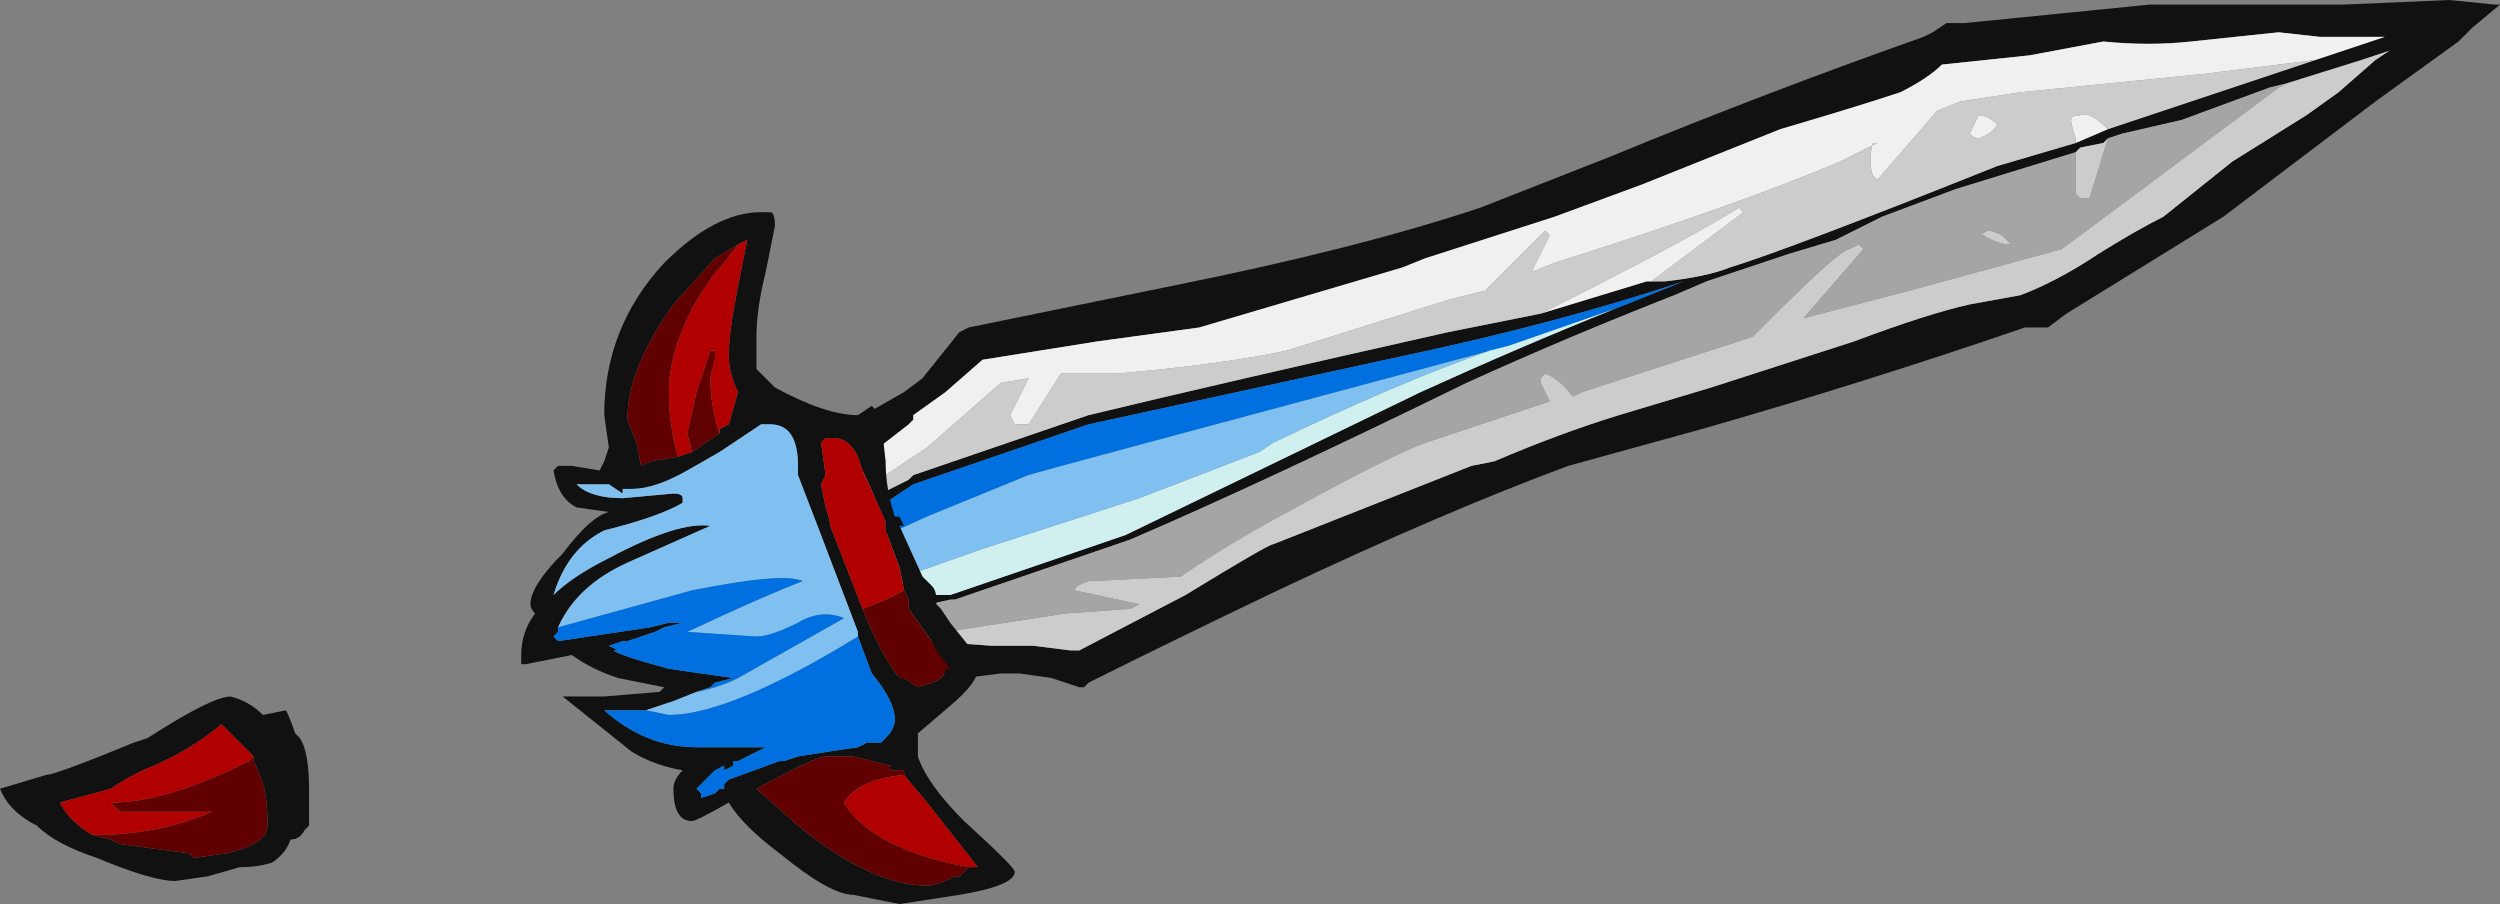 <?xml version="1.0" encoding="UTF-8" standalone="no"?>
<svg xmlns:ffdec="https://www.free-decompiler.com/flash" xmlns:xlink="http://www.w3.org/1999/xlink" ffdec:objectType="frame" height="68.6px" width="189.7px" xmlns="http://www.w3.org/2000/svg">
  <rect width="100%" height="100%" fill="#808080" stroke="none"/>
  <g transform="matrix(1.0, 0.0, 0.0, 1.0, 98.35, 33.25)">
    <use ffdec:characterId="125" height="9.8" transform="matrix(7.0, 0.0, 0.0, 7.0, -98.35, -33.25)" width="27.1" xlink:href="#shape0"/>
  </g>
  <defs>
    <g id="shape0" transform="matrix(1.0, 0.0, 0.0, 1.0, 14.05, 4.75)">
      <path d="M-4.75 0.6 L-4.7 0.7 -4.2 0.45 -4.15 0.4 -2.25 -0.25 Q-0.8 -0.6 1.65 -1.15 L2.65 -1.35 3.8 -1.7 3.85 -1.7 4.0 -1.7 Q4.45 -1.75 4.7 -1.85 5.35 -2.05 7.6 -2.95 L8.45 -3.2 8.8 -3.35 11.05 -4.1 11.8 -4.35 11.1 -4.35 10.65 -4.4 9.7 -4.3 Q9.25 -4.25 8.75 -4.3 L7.95 -4.15 7.0 -4.05 Q6.85 -3.9 6.55 -3.75 6.1 -3.6 5.25 -3.35 L3.75 -2.75 2.8 -2.4 1.4 -1.95 1.15 -1.85 -1.05 -1.2 -2.15 -1.05 -3.4 -0.85 -3.8 -0.5 -4.15 -0.25 -4.15 -0.2 -4.2 -0.15 -4.65 0.2 -4.75 0.6 M3.45 -1.4 L4.2 -1.7 Q2.85 -1.25 1.2 -0.9 L-2.25 -0.15 -4.15 0.5 Q-4.3 0.6 -4.45 0.7 L-4.65 0.75 -4.55 1.1 -4.35 1.55 -4.1 1.7 -3.75 1.7 -1.85 1.05 1.35 -0.5 Q2.45 -1.0 3.45 -1.4 M-4.05 2.15 L-4.0 2.2 -3.3 2.25 -2.85 2.25 -2.45 2.3 -2.35 2.3 -1.2 1.7 Q-0.3 1.15 -0.25 1.15 L1.9 0.3 2.15 0.25 Q2.85 -0.05 3.5 -0.25 L4.5 -0.55 6.05 -1.05 Q6.85 -1.35 7.3 -1.45 L7.85 -1.55 Q8.25 -1.7 8.7 -2.0 9.1 -2.25 9.4 -2.4 L10.15 -3.0 10.95 -3.5 11.3 -3.75 11.7 -4.1 11.85 -4.2 11.55 -4.1 10.75 -3.85 10.55 -3.8 9.6 -3.45 8.95 -3.3 8.8 -3.25 8.75 -3.2 8.5 -3.15 8.45 -3.1 7.15 -2.7 6.35 -2.4 5.85 -2.15 5.35 -2.0 4.45 -1.7 4.1 -1.55 Q2.95 -1.1 1.85 -0.6 -0.4 0.5 -1.8 1.1 L-3.7 1.75 -3.75 1.75 -4.2 1.85 -4.05 2.15 M2.0 -2.5 L3.4 -3.05 Q5.1 -3.75 6.8 -4.35 L6.9 -4.4 7.05 -4.5 7.25 -4.5 9.25 -4.7 Q10.8 -4.7 11.35 -4.7 L12.5 -4.75 13.0 -4.7 13.05 -4.7 12.75 -4.45 12.6 -4.3 11.7 -3.65 10.05 -2.4 8.35 -1.35 8.15 -1.2 7.9 -1.2 Q6.15 -0.6 4.4 -0.1 L2.95 0.3 Q1.6 0.8 -0.2 1.65 -1.35 2.2 -2.25 2.65 L-2.3 2.7 -2.35 2.7 -2.65 2.6 -3.0 2.55 -3.2 2.55 -3.6 2.6 -4.05 2.5 -4.6 -0.3 -4.25 -0.5 -4.05 -0.65 -3.65 -1.15 -3.55 -1.2 -1.35 -1.65 Q0.65 -2.05 2.0 -2.5" fill="#111111" fill-rule="evenodd" stroke="none"/>
      <path d="M11.05 -4.1 L9.85 -3.95 7.85 -3.75 7.2 -3.65 6.95 -3.55 6.3 -2.8 6.25 -2.85 Q6.2 -3.0 6.25 -3.2 L6.3 -3.2 5.9 -3.0 Q4.85 -2.55 2.8 -1.9 L2.55 -1.8 2.75 -2.2 2.7 -2.25 2.05 -1.6 1.65 -1.5 -0.1 -0.95 Q-0.8 -0.8 -1.95 -0.7 L-2.55 -0.7 -2.9 -0.15 -3.05 -0.15 -3.1 -0.25 -2.9 -0.65 -3.2 -0.6 -4.0 0.1 -4.75 0.6 -4.65 0.2 -4.2 -0.15 -4.15 -0.2 -4.15 -0.25 -3.8 -0.5 -3.4 -0.85 -2.15 -1.05 -1.05 -1.2 1.15 -1.85 1.4 -1.95 2.8 -2.4 3.75 -2.75 5.25 -3.35 Q6.1 -3.6 6.55 -3.75 6.85 -3.9 7.0 -4.05 L7.95 -4.15 8.75 -4.3 Q9.25 -4.25 9.7 -4.3 L10.65 -4.4 11.1 -4.35 11.8 -4.35 11.05 -4.1 M2.65 -1.35 Q4.25 -2.15 4.8 -2.5 L4.85 -2.45 3.85 -1.7 3.8 -1.7 2.65 -1.35 M8.45 -3.2 L8.45 -3.25 Q8.4 -3.4 8.4 -3.45 8.4 -3.5 8.5 -3.5 8.6 -3.55 8.8 -3.35 L8.45 -3.2 M7.4 -3.25 Q7.35 -3.25 7.3 -3.3 L7.4 -3.5 Q7.5 -3.5 7.6 -3.4 7.55 -3.3 7.4 -3.25" fill="#f0f0f0" fill-rule="evenodd" stroke="none"/>
      <path d="M-4.75 0.6 L-4.0 0.1 -3.2 -0.6 -2.9 -0.65 -3.1 -0.25 -3.05 -0.15 -2.9 -0.15 -2.55 -0.7 -1.95 -0.7 Q-0.8 -0.8 -0.1 -0.95 L1.65 -1.5 2.05 -1.6 2.7 -2.25 2.75 -2.2 2.55 -1.8 2.8 -1.9 Q4.85 -2.55 5.9 -3.0 L6.3 -3.2 6.25 -3.2 Q6.2 -3.0 6.25 -2.85 L6.3 -2.8 6.95 -3.55 7.2 -3.65 7.85 -3.75 9.85 -3.95 11.05 -4.1 8.8 -3.35 Q8.6 -3.55 8.5 -3.5 8.4 -3.5 8.4 -3.45 8.4 -3.4 8.45 -3.25 L8.45 -3.2 7.6 -2.95 Q5.35 -2.05 4.7 -1.85 4.45 -1.75 4.0 -1.7 L3.85 -1.7 4.85 -2.45 4.8 -2.5 Q4.25 -2.15 2.65 -1.35 L1.65 -1.15 Q-0.8 -0.6 -2.25 -0.25 L-4.15 0.4 -4.2 0.45 -4.7 0.7 -4.75 0.6 M-4.05 2.15 L-3.8 2.1 -2.5 1.9 -1.8 1.85 -1.7 1.8 -2.4 1.65 Q-2.4 1.6 -2.25 1.55 L-1.25 1.5 Q-0.75 1.15 0.0 0.75 1.0 0.2 1.4 0.05 L2.75 -0.4 2.65 -0.6 2.65 -0.65 2.7 -0.7 Q2.85 -0.65 3.0 -0.45 L3.1 -0.5 4.95 -1.1 5.15 -1.3 Q5.9 -2.05 6.0 -2.05 L6.1 -2.1 6.15 -2.05 5.5 -1.3 6.65 -1.6 8.3 -2.05 10.65 -3.8 10.75 -3.85 11.55 -4.1 11.85 -4.2 11.7 -4.1 11.3 -3.75 10.95 -3.5 10.15 -3.0 9.4 -2.4 Q9.1 -2.25 8.7 -2.0 8.25 -1.7 7.85 -1.55 L7.3 -1.45 Q6.85 -1.35 6.05 -1.05 L4.5 -0.55 3.5 -0.25 Q2.85 -0.05 2.15 0.25 L1.9 0.3 -0.25 1.15 Q-0.3 1.15 -1.2 1.7 L-2.35 2.3 -2.45 2.3 -2.85 2.25 -3.3 2.25 -4.0 2.2 -4.05 2.15 M8.8 -3.25 L8.6 -2.6 8.5 -2.6 8.45 -2.65 8.45 -3.1 8.5 -3.15 8.75 -3.2 8.8 -3.25 M7.4 -3.25 Q7.55 -3.3 7.6 -3.4 7.5 -3.5 7.4 -3.5 L7.3 -3.3 Q7.35 -3.25 7.4 -3.25 M7.5 -2.25 Q7.55 -2.25 7.65 -2.2 7.7 -2.15 7.75 -2.1 7.6 -2.1 7.45 -2.2 7.4 -2.2 7.5 -2.25" fill="#cccccc" fill-rule="evenodd" stroke="none"/>
      <path d="M3.45 -1.4 L2.3 -1.0 0.25 -0.45 Q-2.55 0.3 -2.9 0.4 L-4.0 0.85 -4.55 1.1 -4.65 0.75 -4.45 0.7 Q-4.3 0.6 -4.15 0.5 L-2.25 -0.15 1.2 -0.9 Q2.85 -1.25 4.2 -1.7 L3.45 -1.4" fill="#0070e0" fill-rule="evenodd" stroke="none"/>
      <path d="M2.3 -1.0 L3.45 -1.4 Q2.45 -1.0 1.35 -0.5 L-1.85 1.05 -3.75 1.7 -4.1 1.7 -4.35 1.55 -4.25 1.5 -3.4 1.2 -1.7 0.65 -0.4 0.15 -0.25 0.05 Q1.1 -0.6 2.1 -0.95 L2.3 -1.0" fill="#d0f0f0" fill-rule="evenodd" stroke="none"/>
      <path d="M10.75 -3.85 L10.65 -3.8 8.3 -2.05 6.65 -1.6 5.5 -1.3 6.15 -2.05 6.1 -2.1 6.0 -2.05 Q5.9 -2.05 5.15 -1.3 L4.95 -1.1 3.1 -0.5 3.0 -0.45 Q2.85 -0.65 2.7 -0.7 L2.65 -0.65 2.65 -0.6 2.75 -0.4 1.4 0.05 Q1.0 0.2 0.0 0.75 -0.75 1.15 -1.25 1.5 L-2.25 1.55 Q-2.4 1.6 -2.4 1.65 L-1.7 1.8 -1.8 1.85 -2.5 1.9 -3.8 2.1 -4.05 2.15 -4.2 1.85 -3.75 1.75 -3.7 1.75 -1.8 1.1 Q-0.4 0.5 1.85 -0.6 2.95 -1.1 4.1 -1.55 L4.45 -1.7 5.35 -2.0 5.85 -2.15 6.35 -2.4 7.15 -2.7 8.45 -3.1 8.45 -2.65 8.5 -2.6 8.6 -2.6 8.8 -3.25 8.95 -3.3 9.6 -3.45 10.55 -3.8 10.75 -3.85 M7.5 -2.25 Q7.4 -2.2 7.45 -2.2 7.6 -2.1 7.75 -2.1 7.7 -2.15 7.65 -2.2 7.55 -2.25 7.5 -2.25" fill="#a5a5a5" fill-rule="evenodd" stroke="none"/>
      <path d="M-4.55 1.1 L-4.0 0.85 -2.9 0.4 Q-2.55 0.3 0.25 -0.45 L2.3 -1.0 2.1 -0.95 Q1.1 -0.6 -0.25 0.05 L-0.4 0.15 -1.7 0.65 -3.4 1.2 -4.25 1.5 -4.35 1.55 -4.55 1.1" fill="#80c0f0" fill-rule="evenodd" stroke="none"/>
      <path d="M-6.25 -0.05 L-6.25 -0.1 -6.15 -0.15 -6.05 -0.5 Q-6.15 -0.7 -6.15 -0.9 -6.15 -1.15 -6.05 -1.65 L-5.95 -2.15 -6.05 -2.1 -6.3 -1.95 -6.75 -1.45 Q-7.25 -0.75 -7.25 -0.2 L-7.15 0.05 -7.1 0.3 -7.0 0.25 -6.7 0.2 -6.55 0.15 -6.25 -0.05 M-4.75 2.15 L-4.75 2.1 -5.15 1.05 -5.4 0.4 -5.4 0.3 Q-5.4 -0.15 -5.7 -0.15 L-5.8 -0.15 -6.25 0.15 -6.6 0.35 Q-6.95 0.55 -7.2 0.55 L-7.3 0.55 -7.3 0.6 -7.45 0.5 -7.8 0.5 Q-7.65 0.65 -7.3 0.65 L-6.75 0.6 Q-6.65 0.6 -6.65 0.65 L-6.65 0.7 Q-6.9 0.85 -7.5 1.0 -7.9 1.2 -8.05 1.7 -7.85 1.5 -7.45 1.3 -6.7 0.9 -6.35 0.95 L-7.25 1.35 Q-7.8 1.6 -8.0 2.05 L-8.0 2.1 -8.05 2.15 -8.0 2.2 -7.0 2.05 -6.8 2.0 -6.65 2.0 -6.85 2.05 -6.95 2.1 -7.25 2.2 -7.3 2.2 -7.45 2.25 -7.35 2.3 -7.4 2.3 Q-7.35 2.35 -6.8 2.5 L-6.1 2.6 -6.3 2.65 -6.35 2.7 -6.5 2.75 -6.75 2.85 -7.05 2.95 -7.5 2.95 Q-7.05 3.35 -6.5 3.35 L-5.75 3.35 -6.05 3.5 -6.1 3.5 -6.1 3.55 -6.2 3.6 -6.2 3.55 -6.3 3.6 -6.5 3.8 -6.45 3.85 -6.45 3.9 -6.3 3.85 -6.25 3.8 -6.2 3.8 -6.2 3.75 -6.15 3.7 -5.6 3.5 -5.55 3.5 -5.4 3.45 Q-5.1 3.4 -4.75 3.35 L-4.65 3.3 -4.5 3.3 -4.45 3.25 Q-4.35 3.15 -4.35 3.05 -4.35 2.85 -4.6 2.55 L-4.75 2.15 M-5.85 -0.75 L-5.65 -0.55 Q-5.1 -0.25 -4.75 -0.25 L-4.6 -0.35 -4.55 -0.3 -4.5 -0.2 -4.45 0.25 Q-4.45 0.55 -4.35 0.85 L-4.3 0.85 -4.25 0.95 -4.3 0.95 -4.05 1.5 -3.95 1.6 Q-3.9 1.65 -3.9 1.75 L-3.9 1.8 -3.85 1.85 -3.75 2.0 -3.55 2.25 -3.6 2.25 -3.45 2.5 Q-3.45 2.65 -3.75 2.9 L-4.1 3.2 -4.1 3.45 Q-4.0 3.75 -3.6 4.15 -3.05 4.65 -3.05 4.7 -3.05 4.85 -3.65 4.95 L-4.3 5.05 -4.8 4.95 Q-5.05 4.95 -5.6 4.5 -6.0 4.2 -6.15 3.95 -6.5 4.15 -6.55 4.15 -6.75 4.15 -6.75 3.8 -6.75 3.7 -6.65 3.6 -6.95 3.55 -7.2 3.4 L-7.95 2.8 -7.5 2.8 -6.9 2.75 -6.85 2.7 -7.35 2.6 Q-7.65 2.5 -7.85 2.35 L-8.35 2.45 -8.4 2.45 -8.4 2.35 Q-8.4 2.1 -8.25 1.9 -8.3 1.85 -8.3 1.8 -8.3 1.6 -7.95 1.25 -7.65 0.85 -7.45 0.8 L-7.8 0.75 Q-8.0 0.65 -8.05 0.35 L-8.0 0.3 -7.85 0.3 -7.55 0.35 -7.5 0.25 -7.45 0.1 -7.5 -0.25 Q-7.5 -1.2 -6.85 -1.9 -6.3 -2.45 -5.8 -2.45 L-5.7 -2.45 Q-5.65 -2.45 -5.65 -2.3 L-5.75 -1.8 Q-5.85 -1.4 -5.85 -1.1 L-5.85 -0.75 M-4.25 1.65 L-4.3 1.4 -4.45 1.0 -4.45 0.9 -4.7 0.35 -4.75 0.2 Q-4.85 0.0 -5.0 0.0 L-5.1 0.0 -5.15 0.05 -5.1 0.4 -5.15 0.5 -5.1 0.75 Q-5.05 0.9 -5.05 0.95 L-4.7 1.85 Q-4.5 2.35 -4.3 2.6 L-4.25 2.6 -4.1 2.7 -3.95 2.65 Q-3.8 2.6 -3.8 2.5 L-3.75 2.5 -3.9 2.3 -3.95 2.2 -4.2 1.85 -4.2 1.75 -4.25 1.65 M-4.25 3.65 L-4.25 3.6 -4.4 3.6 -4.4 3.55 -4.8 3.45 -5.1 3.45 Q-5.2 3.45 -5.85 3.8 L-5.4 4.2 Q-4.6 4.85 -4.0 4.85 -3.9 4.85 -3.7 4.75 L-3.65 4.75 -3.55 4.65 -3.45 4.65 -4.0 3.95 -4.25 3.65 M-10.95 2.95 Q-10.9 3.05 -10.85 3.2 L-10.8 3.25 Q-10.7 3.4 -10.7 3.8 L-10.7 4.2 -10.75 4.25 Q-10.8 4.35 -10.9 4.35 -10.95 4.5 -11.1 4.6 -11.25 4.65 -11.45 4.65 L-11.8 4.75 -12.15 4.8 Q-12.4 4.8 -13.0 4.55 -13.45 4.4 -13.65 4.2 -13.95 4.05 -14.05 3.8 L-13.55 3.65 Q-13.45 3.65 -12.6 3.3 L-12.45 3.25 Q-11.75 2.8 -11.55 2.8 -11.35 2.85 -11.2 3.0 L-10.95 2.95 M-13.05 4.3 L-12.85 4.35 -12.75 4.4 -12.0 4.5 -11.95 4.55 -11.6 4.5 Q-11.15 4.4 -11.15 4.2 -11.15 3.9 -11.2 3.75 -11.25 3.6 -11.3 3.5 L-11.3 3.45 -11.65 3.1 Q-12.0 3.4 -12.5 3.6 L-12.6 3.65 Q-12.7 3.7 -12.85 3.8 L-13.4 3.95 Q-13.3 4.15 -13.05 4.3" fill="#111111" fill-rule="evenodd" stroke="none"/>
      <path d="M-6.05 -2.1 L-6.2 -1.9 Q-6.35 -1.75 -6.55 -1.4 -6.8 -0.9 -6.8 -0.5 -6.8 -0.15 -6.7 0.2 L-7.0 0.25 -7.1 0.3 -7.15 0.05 -7.25 -0.2 Q-7.25 -0.75 -6.75 -1.45 L-6.3 -1.95 -6.05 -2.1 M-6.55 0.15 L-6.6 -0.05 -6.5 -0.5 -6.35 -0.95 -6.3 -0.95 -6.3 -0.85 -6.35 -0.65 Q-6.35 -0.35 -6.25 -0.05 L-6.55 0.15 M-4.7 1.85 L-4.45 1.75 -4.25 1.65 -4.2 1.75 -4.2 1.85 -3.95 2.2 -3.9 2.3 -3.75 2.5 -3.8 2.5 Q-3.8 2.6 -3.95 2.65 L-4.1 2.7 -4.25 2.6 -4.3 2.6 Q-4.5 2.35 -4.7 1.85 M-3.55 4.65 L-3.65 4.75 -3.7 4.75 Q-3.9 4.85 -4.0 4.85 -4.6 4.85 -5.4 4.2 L-5.85 3.8 Q-5.2 3.45 -5.1 3.45 L-4.8 3.45 -4.4 3.55 -4.4 3.6 -4.25 3.6 -4.25 3.65 Q-4.75 3.7 -4.9 3.95 -4.6 4.45 -3.55 4.65 M-11.3 3.45 L-11.3 3.5 Q-11.25 3.6 -11.2 3.75 -11.15 3.9 -11.15 4.2 -11.15 4.4 -11.6 4.5 L-11.95 4.55 -12.0 4.5 -12.75 4.4 -12.85 4.35 -13.05 4.3 -13.0 4.3 Q-12.35 4.3 -11.75 4.05 L-12.75 4.05 -12.85 3.95 Q-12.25 3.95 -11.35 3.5 L-11.3 3.45" fill="#600000" fill-rule="evenodd" stroke="none"/>
      <path d="M-6.05 -2.1 L-5.95 -2.15 -6.05 -1.65 Q-6.15 -1.15 -6.15 -0.9 -6.15 -0.7 -6.05 -0.5 L-6.15 -0.15 -6.25 -0.1 -6.25 -0.05 Q-6.35 -0.35 -6.35 -0.65 L-6.3 -0.85 -6.3 -0.95 -6.35 -0.95 -6.5 -0.5 -6.6 -0.05 -6.55 0.15 -6.7 0.2 Q-6.8 -0.15 -6.8 -0.5 -6.8 -0.9 -6.55 -1.4 -6.35 -1.75 -6.2 -1.9 L-6.05 -2.1 M-4.7 1.85 L-5.05 0.95 Q-5.05 0.9 -5.1 0.75 L-5.15 0.5 -5.1 0.4 -5.15 0.05 -5.1 0.0 -5.0 0.0 Q-4.85 0.0 -4.75 0.2 L-4.7 0.35 -4.45 0.9 -4.45 1.0 -4.3 1.4 -4.25 1.65 -4.45 1.75 -4.7 1.85 M-3.55 4.65 Q-4.6 4.45 -4.9 3.95 -4.75 3.7 -4.25 3.65 L-4.0 3.95 -3.45 4.65 -3.55 4.65 M-11.3 3.45 L-11.35 3.5 Q-12.25 3.95 -12.85 3.95 L-12.75 4.05 -11.75 4.05 Q-12.35 4.3 -13.0 4.3 L-13.05 4.3 Q-13.3 4.15 -13.4 3.95 L-12.85 3.8 Q-12.7 3.7 -12.6 3.65 L-12.5 3.6 Q-12.0 3.4 -11.65 3.1 L-11.3 3.45" fill="#b00000" fill-rule="evenodd" stroke="none"/>
      <path d="M-8.0 2.05 Q-7.8 1.6 -7.25 1.35 L-6.35 0.95 Q-6.7 0.9 -7.45 1.3 -7.85 1.5 -8.05 1.7 -7.9 1.2 -7.5 1.0 -6.9 0.85 -6.65 0.7 L-6.65 0.65 Q-6.65 0.6 -6.75 0.6 L-7.3 0.65 Q-7.65 0.65 -7.8 0.5 L-7.45 0.5 -7.3 0.6 -7.3 0.55 -7.2 0.55 Q-6.95 0.55 -6.6 0.35 L-6.25 0.15 -5.8 -0.15 -5.7 -0.15 Q-5.4 -0.15 -5.4 0.3 L-5.4 0.4 -5.15 1.05 -4.75 2.1 -4.75 2.15 -5.0 2.3 Q-6.2 3.0 -6.8 3.0 L-7.05 2.95 -6.75 2.85 -6.5 2.75 Q-6.25 2.7 -6.05 2.6 L-4.9 1.95 Q-5.15 1.85 -5.4 2.0 -5.7 2.15 -5.85 2.15 L-6.6 2.1 Q-5.75 1.7 -5.35 1.55 -5.55 1.45 -6.55 1.65 L-8.0 2.05" fill="#80c0f0" fill-rule="evenodd" stroke="none"/>
      <path d="M-8.0 2.05 L-6.55 1.65 Q-5.55 1.45 -5.35 1.55 -5.75 1.7 -6.6 2.1 L-5.85 2.15 Q-5.7 2.15 -5.4 2.0 -5.15 1.85 -4.9 1.95 L-6.05 2.6 Q-6.25 2.7 -6.5 2.75 L-6.35 2.7 -6.3 2.65 -6.1 2.6 -6.8 2.5 Q-7.35 2.35 -7.4 2.3 L-7.35 2.3 -7.45 2.25 -7.3 2.2 -7.25 2.2 -6.95 2.1 -6.85 2.05 -6.65 2.0 -6.8 2.0 -7.0 2.05 -8.0 2.2 -8.05 2.15 -8.0 2.1 -8.0 2.05 M-7.05 2.95 L-6.8 3.0 Q-6.2 3.0 -5.0 2.3 L-4.75 2.15 -4.6 2.55 Q-4.35 2.85 -4.35 3.05 -4.35 3.15 -4.45 3.25 L-4.5 3.3 -4.65 3.3 -4.75 3.35 Q-5.1 3.4 -5.4 3.45 L-5.55 3.5 -5.6 3.5 -6.15 3.7 -6.2 3.75 -6.2 3.8 -6.25 3.8 -6.3 3.85 -6.45 3.9 -6.45 3.85 -6.5 3.8 -6.3 3.6 -6.2 3.55 -6.2 3.6 -6.1 3.55 -6.1 3.5 -6.05 3.5 -5.75 3.35 -6.5 3.35 Q-7.05 3.35 -7.5 2.95 L-7.05 2.95" fill="#0070e0" fill-rule="evenodd" stroke="none"/>
    </g>
  </defs>
</svg>
